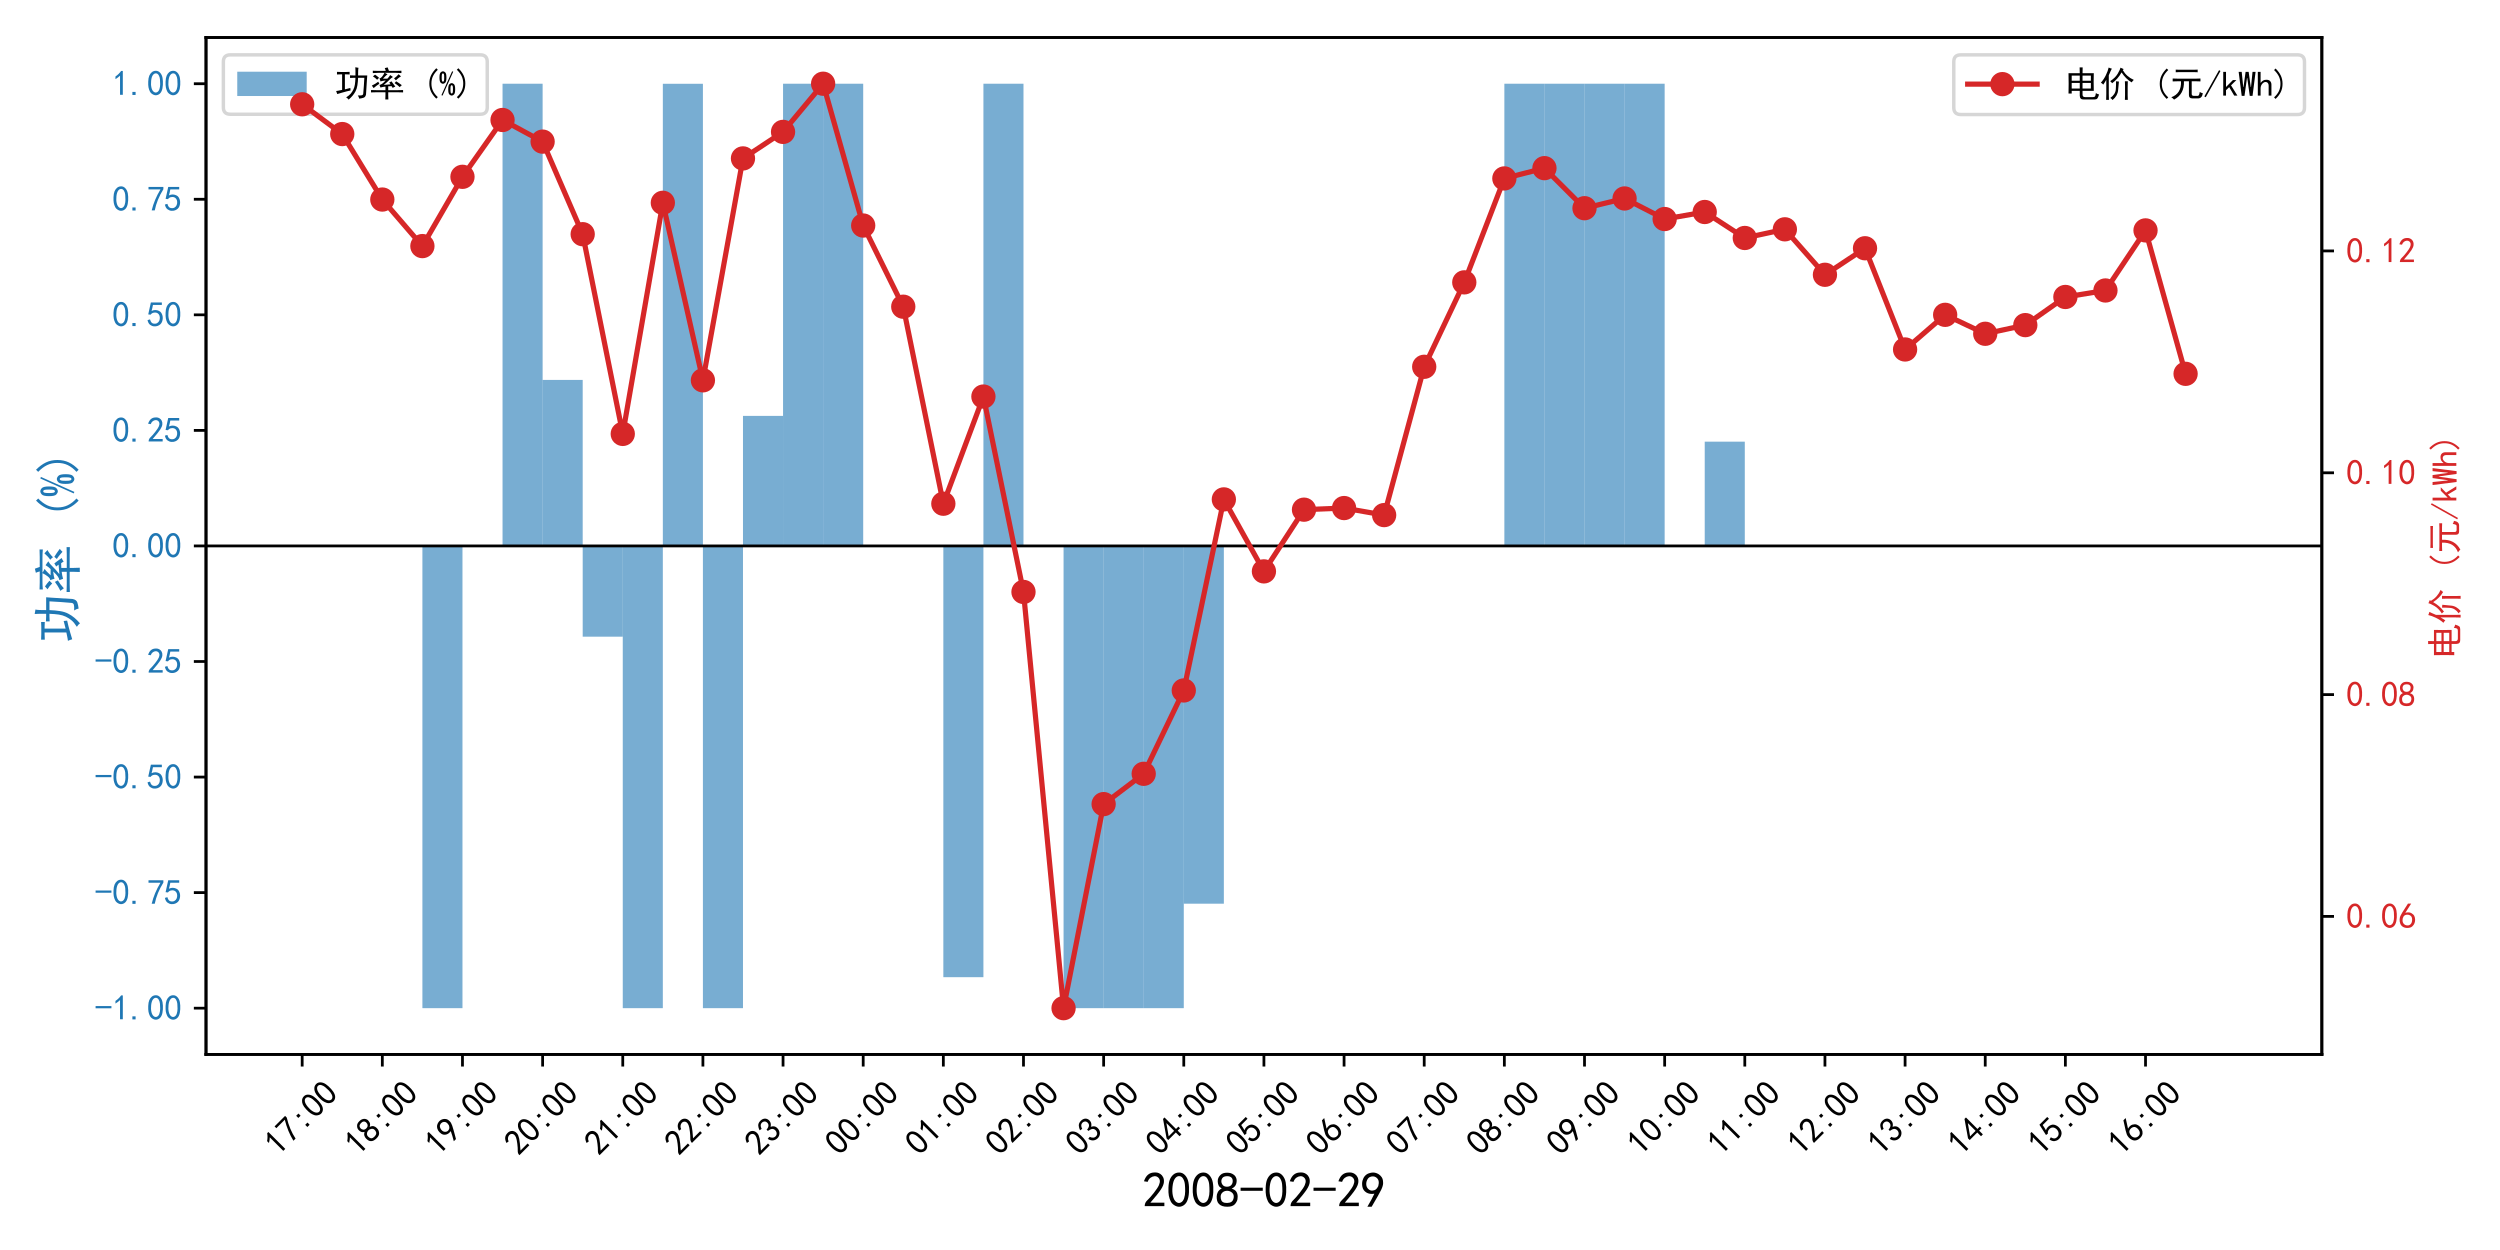 <?xml version="1.0" encoding="utf-8" standalone="no"?>
<!DOCTYPE svg PUBLIC "-//W3C//DTD SVG 1.1//EN"
  "http://www.w3.org/Graphics/SVG/1.1/DTD/svg11.dtd">
<svg xmlns:xlink="http://www.w3.org/1999/xlink" width="720pt" height="360pt" viewBox="0 0 720 360" xmlns="http://www.w3.org/2000/svg" version="1.1">
 <defs>
  <style type="text/css">*{stroke-linejoin: round; stroke-linecap: butt}</style>
 </defs>
 <g id="figure_1">
  <g id="patch_1">
   <path d="M 0 360 
L 720 360 
L 720 0 
L 0 0 
z
" style="fill: #ffffff"/>
  </g>
  <g id="axes_1">
   <g id="patch_2">
    <path d="M 59.33 303.662 
L 668.691 303.662 
L 668.691 10.8 
L 59.33 10.8 
z
" style="fill: #ffffff"/>
   </g>
   <g id="patch_3">
    <path d="M 87.028 157.231 
L 98.569 157.231 
L 98.569 157.231 
L 87.028 157.231 
z
" clip-path="url(#pf0858ef475)" style="fill: #1f77b4; opacity: 0.6"/>
   </g>
   <g id="patch_4">
    <path d="M 98.569 157.231 
L 110.11 157.231 
L 110.11 157.231 
L 98.569 157.231 
z
" clip-path="url(#pf0858ef475)" style="fill: #1f77b4; opacity: 0.6"/>
   </g>
   <g id="patch_5">
    <path d="M 110.11 157.231 
L 121.651 157.231 
L 121.651 157.231 
L 110.11 157.231 
z
" clip-path="url(#pf0858ef475)" style="fill: #1f77b4; opacity: 0.6"/>
   </g>
   <g id="patch_6">
    <path d="M 121.651 157.231 
L 133.192 157.231 
L 133.192 290.35 
L 121.651 290.35 
z
" clip-path="url(#pf0858ef475)" style="fill: #1f77b4; opacity: 0.6"/>
   </g>
   <g id="patch_7">
    <path d="M 133.192 157.231 
L 144.733 157.231 
L 144.733 157.231 
L 133.192 157.231 
z
" clip-path="url(#pf0858ef475)" style="fill: #1f77b4; opacity: 0.6"/>
   </g>
   <g id="patch_8">
    <path d="M 144.733 157.231 
L 156.274 157.231 
L 156.274 24.112 
L 144.733 24.112 
z
" clip-path="url(#pf0858ef475)" style="fill: #1f77b4; opacity: 0.6"/>
   </g>
   <g id="patch_9">
    <path d="M 156.274 157.231 
L 167.815 157.231 
L 167.815 109.415 
L 156.274 109.415 
z
" clip-path="url(#pf0858ef475)" style="fill: #1f77b4; opacity: 0.6"/>
   </g>
   <g id="patch_10">
    <path d="M 167.815 157.231 
L 179.356 157.231 
L 179.356 183.363 
L 167.815 183.363 
z
" clip-path="url(#pf0858ef475)" style="fill: #1f77b4; opacity: 0.6"/>
   </g>
   <g id="patch_11">
    <path d="M 179.356 157.231 
L 190.897 157.231 
L 190.897 290.35 
L 179.356 290.35 
z
" clip-path="url(#pf0858ef475)" style="fill: #1f77b4; opacity: 0.6"/>
   </g>
   <g id="patch_12">
    <path d="M 190.897 157.231 
L 202.438 157.231 
L 202.438 24.128 
L 190.897 24.128 
z
" clip-path="url(#pf0858ef475)" style="fill: #1f77b4; opacity: 0.6"/>
   </g>
   <g id="patch_13">
    <path d="M 202.438 157.231 
L 213.978 157.231 
L 213.978 290.35 
L 202.438 290.35 
z
" clip-path="url(#pf0858ef475)" style="fill: #1f77b4; opacity: 0.6"/>
   </g>
   <g id="patch_14">
    <path d="M 213.978 157.231 
L 225.519 157.231 
L 225.519 119.777 
L 213.978 119.777 
z
" clip-path="url(#pf0858ef475)" style="fill: #1f77b4; opacity: 0.6"/>
   </g>
   <g id="patch_15">
    <path d="M 225.519 157.231 
L 237.06 157.231 
L 237.06 24.112 
L 225.519 24.112 
z
" clip-path="url(#pf0858ef475)" style="fill: #1f77b4; opacity: 0.6"/>
   </g>
   <g id="patch_16">
    <path d="M 237.06 157.231 
L 248.601 157.231 
L 248.601 24.112 
L 237.06 24.112 
z
" clip-path="url(#pf0858ef475)" style="fill: #1f77b4; opacity: 0.6"/>
   </g>
   <g id="patch_17">
    <path d="M 248.601 157.231 
L 260.142 157.231 
L 260.142 157.232 
L 248.601 157.232 
z
" clip-path="url(#pf0858ef475)" style="fill: #1f77b4; opacity: 0.6"/>
   </g>
   <g id="patch_18">
    <path d="M 260.142 157.231 
L 271.683 157.231 
L 271.683 157.232 
L 260.142 157.232 
z
" clip-path="url(#pf0858ef475)" style="fill: #1f77b4; opacity: 0.6"/>
   </g>
   <g id="patch_19">
    <path d="M 271.683 157.231 
L 283.224 157.231 
L 283.224 281.428 
L 271.683 281.428 
z
" clip-path="url(#pf0858ef475)" style="fill: #1f77b4; opacity: 0.6"/>
   </g>
   <g id="patch_20">
    <path d="M 283.224 157.231 
L 294.765 157.231 
L 294.765 24.112 
L 283.224 24.112 
z
" clip-path="url(#pf0858ef475)" style="fill: #1f77b4; opacity: 0.6"/>
   </g>
   <g id="patch_21">
    <path d="M 294.765 157.231 
L 306.306 157.231 
L 306.306 157.232 
L 294.765 157.232 
z
" clip-path="url(#pf0858ef475)" style="fill: #1f77b4; opacity: 0.6"/>
   </g>
   <g id="patch_22">
    <path d="M 306.306 157.231 
L 317.847 157.231 
L 317.847 290.35 
L 306.306 290.35 
z
" clip-path="url(#pf0858ef475)" style="fill: #1f77b4; opacity: 0.6"/>
   </g>
   <g id="patch_23">
    <path d="M 317.847 157.231 
L 329.388 157.231 
L 329.388 290.35 
L 317.847 290.35 
z
" clip-path="url(#pf0858ef475)" style="fill: #1f77b4; opacity: 0.6"/>
   </g>
   <g id="patch_24">
    <path d="M 329.388 157.231 
L 340.929 157.231 
L 340.929 290.35 
L 329.388 290.35 
z
" clip-path="url(#pf0858ef475)" style="fill: #1f77b4; opacity: 0.6"/>
   </g>
   <g id="patch_25">
    <path d="M 340.929 157.231 
L 352.47 157.231 
L 352.47 260.265 
L 340.929 260.265 
z
" clip-path="url(#pf0858ef475)" style="fill: #1f77b4; opacity: 0.6"/>
   </g>
   <g id="patch_26">
    <path d="M 352.47 157.231 
L 364.011 157.231 
L 364.011 157.231 
L 352.47 157.231 
z
" clip-path="url(#pf0858ef475)" style="fill: #1f77b4; opacity: 0.6"/>
   </g>
   <g id="patch_27">
    <path d="M 364.011 157.231 
L 375.552 157.231 
L 375.552 157.231 
L 364.011 157.231 
z
" clip-path="url(#pf0858ef475)" style="fill: #1f77b4; opacity: 0.6"/>
   </g>
   <g id="patch_28">
    <path d="M 375.552 157.231 
L 387.092 157.231 
L 387.092 157.231 
L 375.552 157.231 
z
" clip-path="url(#pf0858ef475)" style="fill: #1f77b4; opacity: 0.6"/>
   </g>
   <g id="patch_29">
    <path d="M 387.092 157.231 
L 398.633 157.231 
L 398.633 157.231 
L 387.092 157.231 
z
" clip-path="url(#pf0858ef475)" style="fill: #1f77b4; opacity: 0.6"/>
   </g>
   <g id="patch_30">
    <path d="M 398.633 157.231 
L 410.174 157.231 
L 410.174 157.231 
L 398.633 157.231 
z
" clip-path="url(#pf0858ef475)" style="fill: #1f77b4; opacity: 0.6"/>
   </g>
   <g id="patch_31">
    <path d="M 410.174 157.231 
L 421.715 157.231 
L 421.715 157.231 
L 410.174 157.231 
z
" clip-path="url(#pf0858ef475)" style="fill: #1f77b4; opacity: 0.6"/>
   </g>
   <g id="patch_32">
    <path d="M 421.715 157.231 
L 433.256 157.231 
L 433.256 157.231 
L 421.715 157.231 
z
" clip-path="url(#pf0858ef475)" style="fill: #1f77b4; opacity: 0.6"/>
   </g>
   <g id="patch_33">
    <path d="M 433.256 157.231 
L 444.797 157.231 
L 444.797 24.112 
L 433.256 24.112 
z
" clip-path="url(#pf0858ef475)" style="fill: #1f77b4; opacity: 0.6"/>
   </g>
   <g id="patch_34">
    <path d="M 444.797 157.231 
L 456.338 157.231 
L 456.338 24.112 
L 444.797 24.112 
z
" clip-path="url(#pf0858ef475)" style="fill: #1f77b4; opacity: 0.6"/>
   </g>
   <g id="patch_35">
    <path d="M 456.338 157.231 
L 467.879 157.231 
L 467.879 24.112 
L 456.338 24.112 
z
" clip-path="url(#pf0858ef475)" style="fill: #1f77b4; opacity: 0.6"/>
   </g>
   <g id="patch_36">
    <path d="M 467.879 157.231 
L 479.42 157.231 
L 479.42 24.112 
L 467.879 24.112 
z
" clip-path="url(#pf0858ef475)" style="fill: #1f77b4; opacity: 0.6"/>
   </g>
   <g id="patch_37">
    <path d="M 479.42 157.231 
L 490.961 157.231 
L 490.961 157.231 
L 479.42 157.231 
z
" clip-path="url(#pf0858ef475)" style="fill: #1f77b4; opacity: 0.6"/>
   </g>
   <g id="patch_38">
    <path d="M 490.961 157.231 
L 502.502 157.231 
L 502.502 127.199 
L 490.961 127.199 
z
" clip-path="url(#pf0858ef475)" style="fill: #1f77b4; opacity: 0.6"/>
   </g>
   <g id="patch_39">
    <path d="M 502.502 157.231 
L 514.043 157.231 
L 514.043 157.231 
L 502.502 157.231 
z
" clip-path="url(#pf0858ef475)" style="fill: #1f77b4; opacity: 0.6"/>
   </g>
   <g id="patch_40">
    <path d="M 514.043 157.231 
L 525.584 157.231 
L 525.584 157.231 
L 514.043 157.231 
z
" clip-path="url(#pf0858ef475)" style="fill: #1f77b4; opacity: 0.6"/>
   </g>
   <g id="patch_41">
    <path d="M 525.584 157.231 
L 537.125 157.231 
L 537.125 157.231 
L 525.584 157.231 
z
" clip-path="url(#pf0858ef475)" style="fill: #1f77b4; opacity: 0.6"/>
   </g>
   <g id="patch_42">
    <path d="M 537.125 157.231 
L 548.666 157.231 
L 548.666 157.231 
L 537.125 157.231 
z
" clip-path="url(#pf0858ef475)" style="fill: #1f77b4; opacity: 0.6"/>
   </g>
   <g id="patch_43">
    <path d="M 548.666 157.231 
L 560.206 157.231 
L 560.206 157.231 
L 548.666 157.231 
z
" clip-path="url(#pf0858ef475)" style="fill: #1f77b4; opacity: 0.6"/>
   </g>
   <g id="patch_44">
    <path d="M 560.206 157.231 
L 571.747 157.231 
L 571.747 157.231 
L 560.206 157.231 
z
" clip-path="url(#pf0858ef475)" style="fill: #1f77b4; opacity: 0.6"/>
   </g>
   <g id="patch_45">
    <path d="M 571.747 157.231 
L 583.288 157.231 
L 583.288 157.231 
L 571.747 157.231 
z
" clip-path="url(#pf0858ef475)" style="fill: #1f77b4; opacity: 0.6"/>
   </g>
   <g id="patch_46">
    <path d="M 583.288 157.231 
L 594.829 157.231 
L 594.829 157.231 
L 583.288 157.231 
z
" clip-path="url(#pf0858ef475)" style="fill: #1f77b4; opacity: 0.6"/>
   </g>
   <g id="patch_47">
    <path d="M 594.829 157.231 
L 606.37 157.231 
L 606.37 157.231 
L 594.829 157.231 
z
" clip-path="url(#pf0858ef475)" style="fill: #1f77b4; opacity: 0.6"/>
   </g>
   <g id="patch_48">
    <path d="M 606.37 157.231 
L 617.911 157.231 
L 617.911 157.231 
L 606.37 157.231 
z
" clip-path="url(#pf0858ef475)" style="fill: #1f77b4; opacity: 0.6"/>
   </g>
   <g id="patch_49">
    <path d="M 617.911 157.231 
L 629.452 157.231 
L 629.452 157.231 
L 617.911 157.231 
z
" clip-path="url(#pf0858ef475)" style="fill: #1f77b4; opacity: 0.6"/>
   </g>
   <g id="patch_50">
    <path d="M 629.452 157.231 
L 640.993 157.231 
L 640.993 157.231 
L 629.452 157.231 
z
" clip-path="url(#pf0858ef475)" style="fill: #1f77b4; opacity: 0.6"/>
   </g>
   <g id="matplotlib.axis_1">
    <g id="xtick_1">
     <g id="line2d_1">
      <defs>
       <path id="ma9646e31b0" d="M 0 0 
L 0 3.5 
" style="stroke: #000000; stroke-width: 0.8"/>
      </defs>
      <g>
       <use xlink:href="#ma9646e31b0" x="87.028" y="303.662" style="stroke: #000000; stroke-width: 0.8"/>
      </g>
     </g>
     <g id="text_1">
      <!-- 17:00 -->
      <g transform="translate(80.178 333.201) rotate(-45) scale(0.1 -0.1)">
       <defs>
        <path id="SimHei-31" d="M 1400 3600 
Q 1075 3275 575 2975 
L 575 3450 
Q 1200 3875 1600 4450 
L 1900 4450 
L 1900 150 
L 1400 150 
L 1400 3600 
z
" transform="scale(0.016)"/>
        <path id="SimHei-37" d="M 850 150 
Q 1300 2050 2425 3925 
L 275 3925 
L 275 4375 
L 2950 4375 
L 2950 3950 
Q 1775 2050 1400 150 
L 850 150 
z
" transform="scale(0.016)"/>
        <path id="SimHei-3a" d="M 1825 2425 
L 1250 2425 
L 1250 2975 
L 1825 2975 
L 1825 2425 
z
M 1825 125 
L 1250 125 
L 1250 675 
L 1825 675 
L 1825 125 
z
" transform="scale(0.016)"/>
        <path id="SimHei-30" d="M 225 2537 
Q 250 3200 412 3587 
Q 575 3975 875 4225 
Q 1175 4475 1612 4475 
Q 2050 4475 2375 4112 
Q 2700 3750 2800 3200 
Q 2900 2650 2862 1937 
Q 2825 1225 2612 775 
Q 2400 325 1975 150 
Q 1550 -25 1125 187 
Q 700 400 525 750 
Q 350 1100 275 1487 
Q 200 1875 225 2537 
z
M 750 2687 
Q 675 2000 800 1462 
Q 925 925 1212 700 
Q 1500 475 1800 612 
Q 2100 750 2237 1162 
Q 2375 1575 2375 2062 
Q 2375 2550 2337 2950 
Q 2300 3350 2112 3675 
Q 1925 4000 1612 4012 
Q 1300 4025 1062 3700 
Q 825 3375 750 2687 
z
" transform="scale(0.016)"/>
       </defs>
       <use xlink:href="#SimHei-31"/>
       <use xlink:href="#SimHei-37" transform="translate(50 0)"/>
       <use xlink:href="#SimHei-3a" transform="translate(100 0)"/>
       <use xlink:href="#SimHei-30" transform="translate(150 0)"/>
       <use xlink:href="#SimHei-30" transform="translate(200 0)"/>
      </g>
     </g>
    </g>
    <g id="xtick_2">
     <g id="line2d_2">
      <g>
       <use xlink:href="#ma9646e31b0" x="110.11" y="303.662" style="stroke: #000000; stroke-width: 0.8"/>
      </g>
     </g>
     <g id="text_2">
      <!-- 18:00 -->
      <g transform="translate(103.26 333.201) rotate(-45) scale(0.1 -0.1)">
       <defs>
        <path id="SimHei-38" d="M 175 1375 
Q 175 1675 325 1962 
Q 475 2250 825 2425 
Q 525 2600 425 2812 
Q 325 3025 312 3300 
Q 300 3575 387 3775 
Q 475 3975 650 4150 
Q 825 4325 1037 4387 
Q 1250 4450 1500 4450 
Q 1750 4450 1950 4400 
Q 2150 4350 2375 4187 
Q 2600 4025 2700 3725 
Q 2800 3425 2687 3025 
Q 2575 2625 2100 2400 
Q 2525 2275 2700 2012 
Q 2875 1750 2875 1375 
Q 2875 1000 2762 775 
Q 2650 550 2512 400 
Q 2375 250 2137 162 
Q 1900 75 1537 75 
Q 1175 75 912 162 
Q 650 250 475 425 
Q 300 600 237 837 
Q 175 1075 175 1375 
z
M 687 1400 
Q 675 1100 787 875 
Q 900 650 1200 587 
Q 1500 525 1825 600 
Q 2150 675 2275 950 
Q 2400 1225 2362 1500 
Q 2325 1775 2050 1962 
Q 1775 2150 1450 2125 
Q 1125 2100 912 1900 
Q 700 1700 687 1400 
z
M 775 3350 
Q 775 3100 950 2875 
Q 1125 2650 1500 2650 
Q 1875 2650 2062 2875 
Q 2250 3100 2237 3412 
Q 2225 3725 2012 3875 
Q 1800 4025 1437 4000 
Q 1075 3975 925 3787 
Q 775 3600 775 3350 
z
" transform="scale(0.016)"/>
       </defs>
       <use xlink:href="#SimHei-31"/>
       <use xlink:href="#SimHei-38" transform="translate(50 0)"/>
       <use xlink:href="#SimHei-3a" transform="translate(100 0)"/>
       <use xlink:href="#SimHei-30" transform="translate(150 0)"/>
       <use xlink:href="#SimHei-30" transform="translate(200 0)"/>
      </g>
     </g>
    </g>
    <g id="xtick_3">
     <g id="line2d_3">
      <g>
       <use xlink:href="#ma9646e31b0" x="133.192" y="303.662" style="stroke: #000000; stroke-width: 0.8"/>
      </g>
     </g>
     <g id="text_3">
      <!-- 19:00 -->
      <g transform="translate(126.342 333.201) rotate(-45) scale(0.1 -0.1)">
       <defs>
        <path id="SimHei-39" d="M 800 75 
Q 1350 1000 1700 1750 
Q 1075 1650 662 1912 
Q 250 2175 162 2625 
Q 75 3075 175 3437 
Q 275 3800 487 4037 
Q 700 4275 1000 4375 
Q 1300 4475 1537 4475 
Q 1775 4475 2025 4375 
Q 2275 4275 2475 4075 
Q 2675 3875 2750 3662 
Q 2825 3450 2825 3112 
Q 2825 2775 2575 2250 
Q 2325 1725 1350 75 
L 800 75 
z
M 662 2875 
Q 700 2550 937 2337 
Q 1175 2125 1450 2150 
Q 1725 2175 1887 2300 
Q 2050 2425 2200 2725 
Q 2300 3100 2250 3362 
Q 2200 3625 1987 3800 
Q 1775 3975 1525 3975 
Q 1375 4000 1137 3900 
Q 900 3800 762 3500 
Q 625 3200 662 2875 
z
" transform="scale(0.016)"/>
       </defs>
       <use xlink:href="#SimHei-31"/>
       <use xlink:href="#SimHei-39" transform="translate(50 0)"/>
       <use xlink:href="#SimHei-3a" transform="translate(100 0)"/>
       <use xlink:href="#SimHei-30" transform="translate(150 0)"/>
       <use xlink:href="#SimHei-30" transform="translate(200 0)"/>
      </g>
     </g>
    </g>
    <g id="xtick_4">
     <g id="line2d_4">
      <g>
       <use xlink:href="#ma9646e31b0" x="156.274" y="303.662" style="stroke: #000000; stroke-width: 0.8"/>
      </g>
     </g>
     <g id="text_4">
      <!-- 20:00 -->
      <g transform="translate(149.424 333.201) rotate(-45) scale(0.1 -0.1)">
       <defs>
        <path id="SimHei-32" d="M 300 250 
Q 325 625 650 925 
Q 975 1225 1475 1862 
Q 1975 2500 2125 2850 
Q 2275 3200 2237 3450 
Q 2200 3700 2000 3862 
Q 1800 4025 1537 4000 
Q 1275 3975 1037 3800 
Q 800 3625 675 3275 
L 200 3350 
Q 400 3925 712 4187 
Q 1025 4450 1450 4475 
Q 1700 4500 1900 4462 
Q 2100 4425 2312 4287 
Q 2525 4150 2662 3875 
Q 2800 3600 2762 3212 
Q 2725 2825 2375 2287 
Q 2025 1750 1025 600 
L 2825 600 
L 2825 150 
L 300 150 
L 300 250 
z
" transform="scale(0.016)"/>
       </defs>
       <use xlink:href="#SimHei-32"/>
       <use xlink:href="#SimHei-30" transform="translate(50 0)"/>
       <use xlink:href="#SimHei-3a" transform="translate(100 0)"/>
       <use xlink:href="#SimHei-30" transform="translate(150 0)"/>
       <use xlink:href="#SimHei-30" transform="translate(200 0)"/>
      </g>
     </g>
    </g>
    <g id="xtick_5">
     <g id="line2d_5">
      <g>
       <use xlink:href="#ma9646e31b0" x="179.356" y="303.662" style="stroke: #000000; stroke-width: 0.8"/>
      </g>
     </g>
     <g id="text_5">
      <!-- 21:00 -->
      <g transform="translate(172.506 333.201) rotate(-45) scale(0.1 -0.1)">
       <use xlink:href="#SimHei-32"/>
       <use xlink:href="#SimHei-31" transform="translate(50 0)"/>
       <use xlink:href="#SimHei-3a" transform="translate(100 0)"/>
       <use xlink:href="#SimHei-30" transform="translate(150 0)"/>
       <use xlink:href="#SimHei-30" transform="translate(200 0)"/>
      </g>
     </g>
    </g>
    <g id="xtick_6">
     <g id="line2d_6">
      <g>
       <use xlink:href="#ma9646e31b0" x="202.438" y="303.662" style="stroke: #000000; stroke-width: 0.8"/>
      </g>
     </g>
     <g id="text_6">
      <!-- 22:00 -->
      <g transform="translate(195.587 333.201) rotate(-45) scale(0.1 -0.1)">
       <use xlink:href="#SimHei-32"/>
       <use xlink:href="#SimHei-32" transform="translate(50 0)"/>
       <use xlink:href="#SimHei-3a" transform="translate(100 0)"/>
       <use xlink:href="#SimHei-30" transform="translate(150 0)"/>
       <use xlink:href="#SimHei-30" transform="translate(200 0)"/>
      </g>
     </g>
    </g>
    <g id="xtick_7">
     <g id="line2d_7">
      <g>
       <use xlink:href="#ma9646e31b0" x="225.519" y="303.662" style="stroke: #000000; stroke-width: 0.8"/>
      </g>
     </g>
     <g id="text_7">
      <!-- 23:00 -->
      <g transform="translate(218.669 333.201) rotate(-45) scale(0.1 -0.1)">
       <defs>
        <path id="SimHei-33" d="M 250 1225 
L 700 1300 
Q 800 975 1025 762 
Q 1250 550 1587 562 
Q 1925 575 2125 837 
Q 2325 1100 2300 1437 
Q 2275 1775 2037 1962 
Q 1800 2150 1275 2225 
L 1275 2550 
Q 1800 2600 2037 2825 
Q 2275 3050 2250 3412 
Q 2225 3775 1925 3937 
Q 1625 4100 1287 3975 
Q 950 3850 750 3275 
L 300 3350 
Q 450 3800 712 4100 
Q 975 4400 1425 4450 
Q 1875 4500 2212 4337 
Q 2550 4175 2687 3837 
Q 2825 3500 2725 3100 
Q 2625 2700 2150 2400 
Q 2500 2250 2687 1950 
Q 2875 1650 2812 1162 
Q 2750 675 2375 375 
Q 2000 75 1525 87 
Q 1050 100 700 387 
Q 350 675 250 1225 
z
" transform="scale(0.016)"/>
       </defs>
       <use xlink:href="#SimHei-32"/>
       <use xlink:href="#SimHei-33" transform="translate(50 0)"/>
       <use xlink:href="#SimHei-3a" transform="translate(100 0)"/>
       <use xlink:href="#SimHei-30" transform="translate(150 0)"/>
       <use xlink:href="#SimHei-30" transform="translate(200 0)"/>
      </g>
     </g>
    </g>
    <g id="xtick_8">
     <g id="line2d_8">
      <g>
       <use xlink:href="#ma9646e31b0" x="248.601" y="303.662" style="stroke: #000000; stroke-width: 0.8"/>
      </g>
     </g>
     <g id="text_8">
      <!-- 00:00 -->
      <g transform="translate(241.751 333.201) rotate(-45) scale(0.1 -0.1)">
       <use xlink:href="#SimHei-30"/>
       <use xlink:href="#SimHei-30" transform="translate(50 0)"/>
       <use xlink:href="#SimHei-3a" transform="translate(100 0)"/>
       <use xlink:href="#SimHei-30" transform="translate(150 0)"/>
       <use xlink:href="#SimHei-30" transform="translate(200 0)"/>
      </g>
     </g>
    </g>
    <g id="xtick_9">
     <g id="line2d_9">
      <g>
       <use xlink:href="#ma9646e31b0" x="271.683" y="303.662" style="stroke: #000000; stroke-width: 0.8"/>
      </g>
     </g>
     <g id="text_9">
      <!-- 01:00 -->
      <g transform="translate(264.833 333.201) rotate(-45) scale(0.1 -0.1)">
       <use xlink:href="#SimHei-30"/>
       <use xlink:href="#SimHei-31" transform="translate(50 0)"/>
       <use xlink:href="#SimHei-3a" transform="translate(100 0)"/>
       <use xlink:href="#SimHei-30" transform="translate(150 0)"/>
       <use xlink:href="#SimHei-30" transform="translate(200 0)"/>
      </g>
     </g>
    </g>
    <g id="xtick_10">
     <g id="line2d_10">
      <g>
       <use xlink:href="#ma9646e31b0" x="294.765" y="303.662" style="stroke: #000000; stroke-width: 0.8"/>
      </g>
     </g>
     <g id="text_10">
      <!-- 02:00 -->
      <g transform="translate(287.915 333.201) rotate(-45) scale(0.1 -0.1)">
       <use xlink:href="#SimHei-30"/>
       <use xlink:href="#SimHei-32" transform="translate(50 0)"/>
       <use xlink:href="#SimHei-3a" transform="translate(100 0)"/>
       <use xlink:href="#SimHei-30" transform="translate(150 0)"/>
       <use xlink:href="#SimHei-30" transform="translate(200 0)"/>
      </g>
     </g>
    </g>
    <g id="xtick_11">
     <g id="line2d_11">
      <g>
       <use xlink:href="#ma9646e31b0" x="317.847" y="303.662" style="stroke: #000000; stroke-width: 0.8"/>
      </g>
     </g>
     <g id="text_11">
      <!-- 03:00 -->
      <g transform="translate(310.997 333.201) rotate(-45) scale(0.1 -0.1)">
       <use xlink:href="#SimHei-30"/>
       <use xlink:href="#SimHei-33" transform="translate(50 0)"/>
       <use xlink:href="#SimHei-3a" transform="translate(100 0)"/>
       <use xlink:href="#SimHei-30" transform="translate(150 0)"/>
       <use xlink:href="#SimHei-30" transform="translate(200 0)"/>
      </g>
     </g>
    </g>
    <g id="xtick_12">
     <g id="line2d_12">
      <g>
       <use xlink:href="#ma9646e31b0" x="340.929" y="303.662" style="stroke: #000000; stroke-width: 0.8"/>
      </g>
     </g>
     <g id="text_12">
      <!-- 04:00 -->
      <g transform="translate(334.079 333.201) rotate(-45) scale(0.1 -0.1)">
       <defs>
        <path id="SimHei-34" d="M 2000 1100 
L 75 1100 
L 75 1525 
L 2100 4450 
L 2475 4450 
L 2475 1525 
L 3075 1525 
L 3075 1100 
L 2475 1100 
L 2475 150 
L 2000 150 
L 2000 1100 
z
M 2000 1525 
L 2000 3500 
L 600 1525 
L 2000 1525 
z
" transform="scale(0.016)"/>
       </defs>
       <use xlink:href="#SimHei-30"/>
       <use xlink:href="#SimHei-34" transform="translate(50 0)"/>
       <use xlink:href="#SimHei-3a" transform="translate(100 0)"/>
       <use xlink:href="#SimHei-30" transform="translate(150 0)"/>
       <use xlink:href="#SimHei-30" transform="translate(200 0)"/>
      </g>
     </g>
    </g>
    <g id="xtick_13">
     <g id="line2d_13">
      <g>
       <use xlink:href="#ma9646e31b0" x="364.011" y="303.662" style="stroke: #000000; stroke-width: 0.8"/>
      </g>
     </g>
     <g id="text_13">
      <!-- 05:00 -->
      <g transform="translate(357.161 333.201) rotate(-45) scale(0.1 -0.1)">
       <defs>
        <path id="SimHei-35" d="M 550 1325 
Q 725 650 1150 575 
Q 1575 500 1837 662 
Q 2100 825 2212 1087 
Q 2325 1350 2312 1675 
Q 2300 2000 2137 2225 
Q 1975 2450 1725 2525 
Q 1475 2600 1162 2525 
Q 850 2450 650 2175 
L 225 2225 
Q 275 2375 700 4375 
L 2675 4375 
L 2675 3925 
L 1075 3925 
Q 950 3250 825 2850 
Q 1200 3025 1525 3012 
Q 1850 3000 2150 2862 
Q 2450 2725 2587 2487 
Q 2725 2250 2787 2012 
Q 2850 1775 2837 1500 
Q 2825 1225 2725 937 
Q 2625 650 2425 462 
Q 2225 275 1937 162 
Q 1650 50 1275 75 
Q 900 100 562 350 
Q 225 600 100 1200 
L 550 1325 
z
" transform="scale(0.016)"/>
       </defs>
       <use xlink:href="#SimHei-30"/>
       <use xlink:href="#SimHei-35" transform="translate(50 0)"/>
       <use xlink:href="#SimHei-3a" transform="translate(100 0)"/>
       <use xlink:href="#SimHei-30" transform="translate(150 0)"/>
       <use xlink:href="#SimHei-30" transform="translate(200 0)"/>
      </g>
     </g>
    </g>
    <g id="xtick_14">
     <g id="line2d_14">
      <g>
       <use xlink:href="#ma9646e31b0" x="387.092" y="303.662" style="stroke: #000000; stroke-width: 0.8"/>
      </g>
     </g>
     <g id="text_14">
      <!-- 06:00 -->
      <g transform="translate(380.242 333.201) rotate(-45) scale(0.1 -0.1)">
       <defs>
        <path id="SimHei-36" d="M 250 1612 
Q 275 1975 387 2225 
Q 500 2475 725 2850 
L 1750 4450 
L 2325 4450 
L 1275 2800 
Q 1950 2975 2350 2750 
Q 2750 2525 2887 2237 
Q 3025 1950 3037 1612 
Q 3050 1275 2937 950 
Q 2825 625 2537 362 
Q 2250 100 1737 75 
Q 1225 50 862 262 
Q 500 475 362 862 
Q 225 1250 250 1612 
z
M 1025 787 
Q 1250 550 1625 525 
Q 2000 500 2250 775 
Q 2500 1050 2500 1575 
Q 2500 2100 2187 2300 
Q 1875 2500 1487 2450 
Q 1100 2400 925 2075 
Q 750 1750 775 1387 
Q 800 1025 1025 787 
z
" transform="scale(0.016)"/>
       </defs>
       <use xlink:href="#SimHei-30"/>
       <use xlink:href="#SimHei-36" transform="translate(50 0)"/>
       <use xlink:href="#SimHei-3a" transform="translate(100 0)"/>
       <use xlink:href="#SimHei-30" transform="translate(150 0)"/>
       <use xlink:href="#SimHei-30" transform="translate(200 0)"/>
      </g>
     </g>
    </g>
    <g id="xtick_15">
     <g id="line2d_15">
      <g>
       <use xlink:href="#ma9646e31b0" x="410.174" y="303.662" style="stroke: #000000; stroke-width: 0.8"/>
      </g>
     </g>
     <g id="text_15">
      <!-- 07:00 -->
      <g transform="translate(403.324 333.201) rotate(-45) scale(0.1 -0.1)">
       <use xlink:href="#SimHei-30"/>
       <use xlink:href="#SimHei-37" transform="translate(50 0)"/>
       <use xlink:href="#SimHei-3a" transform="translate(100 0)"/>
       <use xlink:href="#SimHei-30" transform="translate(150 0)"/>
       <use xlink:href="#SimHei-30" transform="translate(200 0)"/>
      </g>
     </g>
    </g>
    <g id="xtick_16">
     <g id="line2d_16">
      <g>
       <use xlink:href="#ma9646e31b0" x="433.256" y="303.662" style="stroke: #000000; stroke-width: 0.8"/>
      </g>
     </g>
     <g id="text_16">
      <!-- 08:00 -->
      <g transform="translate(426.406 333.201) rotate(-45) scale(0.1 -0.1)">
       <use xlink:href="#SimHei-30"/>
       <use xlink:href="#SimHei-38" transform="translate(50 0)"/>
       <use xlink:href="#SimHei-3a" transform="translate(100 0)"/>
       <use xlink:href="#SimHei-30" transform="translate(150 0)"/>
       <use xlink:href="#SimHei-30" transform="translate(200 0)"/>
      </g>
     </g>
    </g>
    <g id="xtick_17">
     <g id="line2d_17">
      <g>
       <use xlink:href="#ma9646e31b0" x="456.338" y="303.662" style="stroke: #000000; stroke-width: 0.8"/>
      </g>
     </g>
     <g id="text_17">
      <!-- 09:00 -->
      <g transform="translate(449.488 333.201) rotate(-45) scale(0.1 -0.1)">
       <use xlink:href="#SimHei-30"/>
       <use xlink:href="#SimHei-39" transform="translate(50 0)"/>
       <use xlink:href="#SimHei-3a" transform="translate(100 0)"/>
       <use xlink:href="#SimHei-30" transform="translate(150 0)"/>
       <use xlink:href="#SimHei-30" transform="translate(200 0)"/>
      </g>
     </g>
    </g>
    <g id="xtick_18">
     <g id="line2d_18">
      <g>
       <use xlink:href="#ma9646e31b0" x="479.42" y="303.662" style="stroke: #000000; stroke-width: 0.8"/>
      </g>
     </g>
     <g id="text_18">
      <!-- 10:00 -->
      <g transform="translate(472.57 333.201) rotate(-45) scale(0.1 -0.1)">
       <use xlink:href="#SimHei-31"/>
       <use xlink:href="#SimHei-30" transform="translate(50 0)"/>
       <use xlink:href="#SimHei-3a" transform="translate(100 0)"/>
       <use xlink:href="#SimHei-30" transform="translate(150 0)"/>
       <use xlink:href="#SimHei-30" transform="translate(200 0)"/>
      </g>
     </g>
    </g>
    <g id="xtick_19">
     <g id="line2d_19">
      <g>
       <use xlink:href="#ma9646e31b0" x="502.502" y="303.662" style="stroke: #000000; stroke-width: 0.8"/>
      </g>
     </g>
     <g id="text_19">
      <!-- 11:00 -->
      <g transform="translate(495.652 333.201) rotate(-45) scale(0.1 -0.1)">
       <use xlink:href="#SimHei-31"/>
       <use xlink:href="#SimHei-31" transform="translate(50 0)"/>
       <use xlink:href="#SimHei-3a" transform="translate(100 0)"/>
       <use xlink:href="#SimHei-30" transform="translate(150 0)"/>
       <use xlink:href="#SimHei-30" transform="translate(200 0)"/>
      </g>
     </g>
    </g>
    <g id="xtick_20">
     <g id="line2d_20">
      <g>
       <use xlink:href="#ma9646e31b0" x="525.584" y="303.662" style="stroke: #000000; stroke-width: 0.8"/>
      </g>
     </g>
     <g id="text_20">
      <!-- 12:00 -->
      <g transform="translate(518.734 333.201) rotate(-45) scale(0.1 -0.1)">
       <use xlink:href="#SimHei-31"/>
       <use xlink:href="#SimHei-32" transform="translate(50 0)"/>
       <use xlink:href="#SimHei-3a" transform="translate(100 0)"/>
       <use xlink:href="#SimHei-30" transform="translate(150 0)"/>
       <use xlink:href="#SimHei-30" transform="translate(200 0)"/>
      </g>
     </g>
    </g>
    <g id="xtick_21">
     <g id="line2d_21">
      <g>
       <use xlink:href="#ma9646e31b0" x="548.666" y="303.662" style="stroke: #000000; stroke-width: 0.8"/>
      </g>
     </g>
     <g id="text_21">
      <!-- 13:00 -->
      <g transform="translate(541.815 333.201) rotate(-45) scale(0.1 -0.1)">
       <use xlink:href="#SimHei-31"/>
       <use xlink:href="#SimHei-33" transform="translate(50 0)"/>
       <use xlink:href="#SimHei-3a" transform="translate(100 0)"/>
       <use xlink:href="#SimHei-30" transform="translate(150 0)"/>
       <use xlink:href="#SimHei-30" transform="translate(200 0)"/>
      </g>
     </g>
    </g>
    <g id="xtick_22">
     <g id="line2d_22">
      <g>
       <use xlink:href="#ma9646e31b0" x="571.747" y="303.662" style="stroke: #000000; stroke-width: 0.8"/>
      </g>
     </g>
     <g id="text_22">
      <!-- 14:00 -->
      <g transform="translate(564.897 333.201) rotate(-45) scale(0.1 -0.1)">
       <use xlink:href="#SimHei-31"/>
       <use xlink:href="#SimHei-34" transform="translate(50 0)"/>
       <use xlink:href="#SimHei-3a" transform="translate(100 0)"/>
       <use xlink:href="#SimHei-30" transform="translate(150 0)"/>
       <use xlink:href="#SimHei-30" transform="translate(200 0)"/>
      </g>
     </g>
    </g>
    <g id="xtick_23">
     <g id="line2d_23">
      <g>
       <use xlink:href="#ma9646e31b0" x="594.829" y="303.662" style="stroke: #000000; stroke-width: 0.8"/>
      </g>
     </g>
     <g id="text_23">
      <!-- 15:00 -->
      <g transform="translate(587.979 333.201) rotate(-45) scale(0.1 -0.1)">
       <use xlink:href="#SimHei-31"/>
       <use xlink:href="#SimHei-35" transform="translate(50 0)"/>
       <use xlink:href="#SimHei-3a" transform="translate(100 0)"/>
       <use xlink:href="#SimHei-30" transform="translate(150 0)"/>
       <use xlink:href="#SimHei-30" transform="translate(200 0)"/>
      </g>
     </g>
    </g>
    <g id="xtick_24">
     <g id="line2d_24">
      <g>
       <use xlink:href="#ma9646e31b0" x="617.911" y="303.662" style="stroke: #000000; stroke-width: 0.8"/>
      </g>
     </g>
     <g id="text_24">
      <!-- 16:00 -->
      <g transform="translate(611.061 333.201) rotate(-45) scale(0.1 -0.1)">
       <use xlink:href="#SimHei-31"/>
       <use xlink:href="#SimHei-36" transform="translate(50 0)"/>
       <use xlink:href="#SimHei-3a" transform="translate(100 0)"/>
       <use xlink:href="#SimHei-30" transform="translate(150 0)"/>
       <use xlink:href="#SimHei-30" transform="translate(200 0)"/>
      </g>
     </g>
    </g>
    <g id="text_25">
     <!-- 2008-02-29 -->
     <g transform="translate(329.011 347.71) scale(0.14 -0.14)">
      <defs>
       <path id="SimHei-2d" d="M 2975 2125 
L 125 2125 
L 125 2525 
L 2975 2525 
L 2975 2125 
z
" transform="scale(0.016)"/>
      </defs>
      <use xlink:href="#SimHei-32"/>
      <use xlink:href="#SimHei-30" transform="translate(50 0)"/>
      <use xlink:href="#SimHei-30" transform="translate(100 0)"/>
      <use xlink:href="#SimHei-38" transform="translate(150 0)"/>
      <use xlink:href="#SimHei-2d" transform="translate(200 0)"/>
      <use xlink:href="#SimHei-30" transform="translate(250 0)"/>
      <use xlink:href="#SimHei-32" transform="translate(300 0)"/>
      <use xlink:href="#SimHei-2d" transform="translate(350 0)"/>
      <use xlink:href="#SimHei-32" transform="translate(400 0)"/>
      <use xlink:href="#SimHei-39" transform="translate(450 0)"/>
     </g>
    </g>
   </g>
   <g id="matplotlib.axis_2">
    <g id="ytick_1">
     <g id="line2d_25">
      <defs>
       <path id="m53683c3817" d="M 0 0 
L -3.5 0 
" style="stroke: #000000; stroke-width: 0.8"/>
      </defs>
      <g>
       <use xlink:href="#m53683c3817" x="59.33" y="290.35" style="stroke: #000000; stroke-width: 0.8"/>
      </g>
     </g>
     <g id="text_26">
      <!-- -1.00 -->
      <g style="fill: #1f77b4" transform="translate(27.33 293.788) scale(0.1 -0.1)">
       <defs>
        <path id="SimHei-2e" d="M 1075 125 
L 500 125 
L 500 675 
L 1075 675 
L 1075 125 
z
" transform="scale(0.016)"/>
       </defs>
       <use xlink:href="#SimHei-2d"/>
       <use xlink:href="#SimHei-31" transform="translate(50 0)"/>
       <use xlink:href="#SimHei-2e" transform="translate(100 0)"/>
       <use xlink:href="#SimHei-30" transform="translate(150 0)"/>
       <use xlink:href="#SimHei-30" transform="translate(200 0)"/>
      </g>
     </g>
    </g>
    <g id="ytick_2">
     <g id="line2d_26">
      <g>
       <use xlink:href="#m53683c3817" x="59.33" y="257.071" style="stroke: #000000; stroke-width: 0.8"/>
      </g>
     </g>
     <g id="text_27">
      <!-- -0.75 -->
      <g style="fill: #1f77b4" transform="translate(27.33 260.508) scale(0.1 -0.1)">
       <use xlink:href="#SimHei-2d"/>
       <use xlink:href="#SimHei-30" transform="translate(50 0)"/>
       <use xlink:href="#SimHei-2e" transform="translate(100 0)"/>
       <use xlink:href="#SimHei-37" transform="translate(150 0)"/>
       <use xlink:href="#SimHei-35" transform="translate(200 0)"/>
      </g>
     </g>
    </g>
    <g id="ytick_3">
     <g id="line2d_27">
      <g>
       <use xlink:href="#m53683c3817" x="59.33" y="223.791" style="stroke: #000000; stroke-width: 0.8"/>
      </g>
     </g>
     <g id="text_28">
      <!-- -0.50 -->
      <g style="fill: #1f77b4" transform="translate(27.33 227.228) scale(0.1 -0.1)">
       <use xlink:href="#SimHei-2d"/>
       <use xlink:href="#SimHei-30" transform="translate(50 0)"/>
       <use xlink:href="#SimHei-2e" transform="translate(100 0)"/>
       <use xlink:href="#SimHei-35" transform="translate(150 0)"/>
       <use xlink:href="#SimHei-30" transform="translate(200 0)"/>
      </g>
     </g>
    </g>
    <g id="ytick_4">
     <g id="line2d_28">
      <g>
       <use xlink:href="#m53683c3817" x="59.33" y="190.511" style="stroke: #000000; stroke-width: 0.8"/>
      </g>
     </g>
     <g id="text_29">
      <!-- -0.25 -->
      <g style="fill: #1f77b4" transform="translate(27.33 193.949) scale(0.1 -0.1)">
       <use xlink:href="#SimHei-2d"/>
       <use xlink:href="#SimHei-30" transform="translate(50 0)"/>
       <use xlink:href="#SimHei-2e" transform="translate(100 0)"/>
       <use xlink:href="#SimHei-32" transform="translate(150 0)"/>
       <use xlink:href="#SimHei-35" transform="translate(200 0)"/>
      </g>
     </g>
    </g>
    <g id="ytick_5">
     <g id="line2d_29">
      <g>
       <use xlink:href="#m53683c3817" x="59.33" y="157.231" style="stroke: #000000; stroke-width: 0.8"/>
      </g>
     </g>
     <g id="text_30">
      <!-- 0.00 -->
      <g style="fill: #1f77b4" transform="translate(32.33 160.669) scale(0.1 -0.1)">
       <use xlink:href="#SimHei-30"/>
       <use xlink:href="#SimHei-2e" transform="translate(50 0)"/>
       <use xlink:href="#SimHei-30" transform="translate(100 0)"/>
       <use xlink:href="#SimHei-30" transform="translate(150 0)"/>
      </g>
     </g>
    </g>
    <g id="ytick_6">
     <g id="line2d_30">
      <g>
       <use xlink:href="#m53683c3817" x="59.33" y="123.951" style="stroke: #000000; stroke-width: 0.8"/>
      </g>
     </g>
     <g id="text_31">
      <!-- 0.25 -->
      <g style="fill: #1f77b4" transform="translate(32.33 127.389) scale(0.1 -0.1)">
       <use xlink:href="#SimHei-30"/>
       <use xlink:href="#SimHei-2e" transform="translate(50 0)"/>
       <use xlink:href="#SimHei-32" transform="translate(100 0)"/>
       <use xlink:href="#SimHei-35" transform="translate(150 0)"/>
      </g>
     </g>
    </g>
    <g id="ytick_7">
     <g id="line2d_31">
      <g>
       <use xlink:href="#m53683c3817" x="59.33" y="90.672" style="stroke: #000000; stroke-width: 0.8"/>
      </g>
     </g>
     <g id="text_32">
      <!-- 0.50 -->
      <g style="fill: #1f77b4" transform="translate(32.33 94.109) scale(0.1 -0.1)">
       <use xlink:href="#SimHei-30"/>
       <use xlink:href="#SimHei-2e" transform="translate(50 0)"/>
       <use xlink:href="#SimHei-35" transform="translate(100 0)"/>
       <use xlink:href="#SimHei-30" transform="translate(150 0)"/>
      </g>
     </g>
    </g>
    <g id="ytick_8">
     <g id="line2d_32">
      <g>
       <use xlink:href="#m53683c3817" x="59.33" y="57.392" style="stroke: #000000; stroke-width: 0.8"/>
      </g>
     </g>
     <g id="text_33">
      <!-- 0.75 -->
      <g style="fill: #1f77b4" transform="translate(32.33 60.829) scale(0.1 -0.1)">
       <use xlink:href="#SimHei-30"/>
       <use xlink:href="#SimHei-2e" transform="translate(50 0)"/>
       <use xlink:href="#SimHei-37" transform="translate(100 0)"/>
       <use xlink:href="#SimHei-35" transform="translate(150 0)"/>
      </g>
     </g>
    </g>
    <g id="ytick_9">
     <g id="line2d_33">
      <g>
       <use xlink:href="#m53683c3817" x="59.33" y="24.112" style="stroke: #000000; stroke-width: 0.8"/>
      </g>
     </g>
     <g id="text_34">
      <!-- 1.00 -->
      <g style="fill: #1f77b4" transform="translate(32.33 27.549) scale(0.1 -0.1)">
       <use xlink:href="#SimHei-31"/>
       <use xlink:href="#SimHei-2e" transform="translate(50 0)"/>
       <use xlink:href="#SimHei-30" transform="translate(100 0)"/>
       <use xlink:href="#SimHei-30" transform="translate(150 0)"/>
      </g>
     </g>
    </g>
    <g id="text_35">
     <!-- 功率 (%) -->
     <g style="fill: #1f77b4" transform="translate(21.58 185.231) rotate(-90) scale(0.14 -0.14)">
      <defs>
       <path id="SimHei-529f" d="M 5675 275 
Q 5575 -200 5225 -312 
Q 4875 -425 4450 -475 
Q 4400 -175 4200 100 
Q 4725 75 4937 137 
Q 5150 200 5175 425 
Q 5300 1775 5375 3275 
L 4250 3275 
Q 4225 2550 4125 1925 
Q 4025 1300 3787 850 
Q 3550 400 3250 50 
Q 2950 -300 2550 -650 
Q 2375 -400 2100 -250 
Q 2650 100 2925 425 
Q 3200 750 3400 1162 
Q 3600 1575 3675 2075 
Q 3750 2575 3775 3275 
L 3400 3275 
Q 3100 3275 2800 3250 
L 2800 3725 
Q 3125 3700 3450 3700 
L 3775 3700 
L 3775 4575 
Q 3775 4875 3750 5175 
Q 4075 5100 4325 5075 
Q 4275 4900 4262 4525 
Q 4250 4150 4250 3700 
L 5900 3700 
Q 5875 3350 5850 3037 
Q 5825 2725 5675 275 
z
M 2900 1000 
Q 2475 900 2200 837 
Q 1925 775 1337 600 
Q 750 425 500 350 
Q 400 700 300 900 
Q 450 900 1375 1100 
L 1375 3900 
L 1175 3900 
Q 875 3900 450 3875 
L 450 4350 
Q 850 4325 1175 4325 
L 2100 4325 
Q 2450 4325 2725 4350 
L 2725 3875 
Q 2425 3900 2125 3900 
L 1875 3900 
L 1875 1200 
L 2375 1325 
Q 2575 1375 2850 1450 
L 2900 1000 
z
" transform="scale(0.016)"/>
       <path id="SimHei-7387" d="M 3325 5150 
Q 3425 4900 3550 4525 
L 4800 4525 
Q 5250 4525 5800 4550 
L 5800 4125 
Q 5250 4175 4775 4175 
L 2800 4175 
Q 2975 4050 3300 3900 
Q 3075 3750 2875 3537 
Q 2675 3325 2475 3125 
L 3275 3125 
Q 3575 3425 3775 3775 
Q 4000 3600 4275 3425 
Q 3950 3250 3600 2875 
Q 3250 2500 2625 2000 
L 3850 2100 
Q 3725 2250 3600 2425 
Q 3750 2475 4000 2650 
Q 4250 2350 4700 1700 
Q 4475 1625 4225 1450 
Q 4175 1600 4025 1775 
Q 3700 1750 3425 1750 
L 3425 1050 
L 5150 1050 
Q 5675 1050 6100 1075 
L 6100 650 
Q 5700 675 5125 675 
L 3425 675 
L 3425 175 
Q 3425 -300 3450 -625 
L 2900 -625 
Q 2925 -300 2925 175 
L 2925 675 
L 1325 675 
Q 825 675 325 650 
L 325 1075 
Q 825 1050 1350 1050 
L 2925 1050 
L 2925 1700 
Q 2700 1675 2475 1637 
Q 2250 1600 2025 1525 
Q 1950 1775 1850 2000 
Q 2075 2025 2325 2200 
Q 2575 2375 2975 2800 
Q 2300 2725 2025 2625 
Q 1975 2875 1850 3175 
Q 2075 3175 2325 3487 
Q 2575 3800 2750 4175 
L 1700 4175 
Q 1150 4175 650 4125 
L 650 4550 
Q 1150 4525 1550 4525 
L 2975 4525 
Q 2900 4825 2800 5025 
Q 3025 5075 3325 5150 
z
M 1625 2575 
Q 1725 2400 1825 2200 
Q 1575 2050 1325 1862 
Q 1075 1675 800 1425 
Q 625 1675 475 1875 
Q 800 2025 1100 2212 
Q 1400 2400 1625 2575 
z
M 4850 2650 
Q 5125 2475 5337 2337 
Q 5550 2200 5875 1950 
Q 5675 1800 5500 1600 
Q 5300 1775 5062 1975 
Q 4825 2175 4575 2325 
Q 4725 2475 4850 2650 
z
M 5725 3525 
Q 5550 3450 5300 3262 
Q 5050 3075 4800 2825 
Q 4625 3050 4475 3175 
Q 4700 3325 4875 3487 
Q 5050 3650 5300 3925 
Q 5525 3700 5725 3525 
z
M 1050 3850 
Q 1425 3600 1775 3275 
Q 1575 3100 1425 2925 
Q 1075 3300 675 3525 
Q 875 3700 1050 3850 
z
" transform="scale(0.016)"/>
       <path id="SimHei-20" transform="scale(0.016)"/>
       <path id="SimHei-28" d="M 2975 -200 
L 2700 -475 
Q 2075 125 1762 775 
Q 1450 1425 1450 2250 
Q 1450 3075 1762 3725 
Q 2075 4375 2700 5000 
L 2975 4725 
Q 2400 4175 2112 3587 
Q 1825 3000 1825 2250 
Q 1825 1500 2112 912 
Q 2400 325 2975 -200 
z
" transform="scale(0.016)"/>
       <path id="SimHei-25" d="M 1400 3325 
Q 1400 2600 1187 2400 
Q 975 2200 775 2200 
Q 575 2200 362 2400 
Q 150 2600 150 3325 
Q 150 4050 362 4250 
Q 575 4450 775 4450 
Q 975 4450 1187 4250 
Q 1400 4050 1400 3325 
z
M 2625 4375 
L 700 75 
L 500 150 
L 2425 4450 
L 2625 4375 
z
M 2975 1200 
Q 2975 475 2762 275 
Q 2550 75 2350 75 
Q 2150 75 1937 275 
Q 1725 475 1725 1200 
Q 1725 1925 1937 2125 
Q 2150 2325 2350 2325 
Q 2550 2325 2762 2125 
Q 2975 1925 2975 1200 
z
M 1000 3325 
Q 1000 3775 950 3925 
Q 900 4075 775 4075 
Q 650 4075 600 3925 
Q 550 3775 550 3325 
Q 550 2875 600 2725 
Q 650 2575 775 2575 
Q 900 2575 950 2725 
Q 1000 2875 1000 3325 
z
M 2575 1200 
Q 2575 1650 2525 1800 
Q 2475 1950 2350 1950 
Q 2225 1950 2175 1800 
Q 2125 1650 2125 1200 
Q 2125 750 2175 600 
Q 2225 450 2350 450 
Q 2475 450 2525 600 
Q 2575 750 2575 1200 
z
" transform="scale(0.016)"/>
       <path id="SimHei-29" d="M 1675 2250 
Q 1675 1425 1362 775 
Q 1050 125 425 -475 
L 150 -200 
Q 725 325 1012 912 
Q 1300 1500 1300 2250 
Q 1300 3000 1012 3587 
Q 725 4175 150 4725 
L 425 5000 
Q 1050 4375 1362 3725 
Q 1675 3075 1675 2250 
z
" transform="scale(0.016)"/>
      </defs>
      <use xlink:href="#SimHei-529f"/>
      <use xlink:href="#SimHei-7387" transform="translate(100 0)"/>
      <use xlink:href="#SimHei-20" transform="translate(200 0)"/>
      <use xlink:href="#SimHei-28" transform="translate(250 0)"/>
      <use xlink:href="#SimHei-25" transform="translate(300 0)"/>
      <use xlink:href="#SimHei-29" transform="translate(350 0)"/>
     </g>
    </g>
   </g>
   <g id="line2d_34">
    <path d="M 59.33 157.231 
L 668.691 157.231 
" clip-path="url(#pf0858ef475)" style="fill: none; stroke: #000000; stroke-width: 0.8; stroke-linecap: square"/>
   </g>
   <g id="patch_51">
    <path d="M 59.33 303.662 
L 59.33 10.8 
" style="fill: none; stroke: #000000; stroke-width: 0.8; stroke-linejoin: miter; stroke-linecap: square"/>
   </g>
   <g id="patch_52">
    <path d="M 668.691 303.662 
L 668.691 10.8 
" style="fill: none; stroke: #000000; stroke-width: 0.8; stroke-linejoin: miter; stroke-linecap: square"/>
   </g>
   <g id="patch_53">
    <path d="M 59.33 303.662 
L 668.691 303.662 
" style="fill: none; stroke: #000000; stroke-width: 0.8; stroke-linejoin: miter; stroke-linecap: square"/>
   </g>
   <g id="patch_54">
    <path d="M 59.33 10.8 
L 668.691 10.8 
" style="fill: none; stroke: #000000; stroke-width: 0.8; stroke-linejoin: miter; stroke-linecap: square"/>
   </g>
   <g id="legend_1">
    <g id="patch_55">
     <path d="M 66.33 32.902 
L 138.33 32.902 
Q 140.33 32.902 140.33 30.902 
L 140.33 17.8 
Q 140.33 15.8 138.33 15.8 
L 66.33 15.8 
Q 64.33 15.8 64.33 17.8 
L 64.33 30.902 
Q 64.33 32.902 66.33 32.902 
z
" style="fill: #ffffff; opacity: 0.8; stroke: #cccccc; stroke-linejoin: miter"/>
    </g>
    <g id="patch_56">
     <path d="M 68.33 27.652 
L 88.33 27.652 
L 88.33 20.652 
L 68.33 20.652 
z
" style="fill: #1f77b4; opacity: 0.6"/>
    </g>
    <g id="text_36">
     <!-- 功率 (%) -->
     <g transform="translate(96.33 27.652) scale(0.1 -0.1)">
      <use xlink:href="#SimHei-529f"/>
      <use xlink:href="#SimHei-7387" transform="translate(100 0)"/>
      <use xlink:href="#SimHei-20" transform="translate(200 0)"/>
      <use xlink:href="#SimHei-28" transform="translate(250 0)"/>
      <use xlink:href="#SimHei-25" transform="translate(300 0)"/>
      <use xlink:href="#SimHei-29" transform="translate(350 0)"/>
     </g>
    </g>
   </g>
  </g>
  <g id="axes_2">
   <g id="matplotlib.axis_3">
    <g id="ytick_10">
     <g id="line2d_35">
      <defs>
       <path id="mbe7e510260" d="M 0 0 
L 3.5 0 
" style="stroke: #000000; stroke-width: 0.8"/>
      </defs>
      <g>
       <use xlink:href="#mbe7e510260" x="668.691" y="263.928" style="stroke: #000000; stroke-width: 0.8"/>
      </g>
     </g>
     <g id="text_37">
      <!-- 0.06 -->
      <g style="fill: #d62728" transform="translate(675.691 267.366) scale(0.1 -0.1)">
       <use xlink:href="#SimHei-30"/>
       <use xlink:href="#SimHei-2e" transform="translate(50 0)"/>
       <use xlink:href="#SimHei-30" transform="translate(100 0)"/>
       <use xlink:href="#SimHei-36" transform="translate(150 0)"/>
      </g>
     </g>
    </g>
    <g id="ytick_11">
     <g id="line2d_36">
      <g>
       <use xlink:href="#mbe7e510260" x="668.691" y="200.044" style="stroke: #000000; stroke-width: 0.8"/>
      </g>
     </g>
     <g id="text_38">
      <!-- 0.08 -->
      <g style="fill: #d62728" transform="translate(675.691 203.481) scale(0.1 -0.1)">
       <use xlink:href="#SimHei-30"/>
       <use xlink:href="#SimHei-2e" transform="translate(50 0)"/>
       <use xlink:href="#SimHei-30" transform="translate(100 0)"/>
       <use xlink:href="#SimHei-38" transform="translate(150 0)"/>
      </g>
     </g>
    </g>
    <g id="ytick_12">
     <g id="line2d_37">
      <g>
       <use xlink:href="#mbe7e510260" x="668.691" y="136.16" style="stroke: #000000; stroke-width: 0.8"/>
      </g>
     </g>
     <g id="text_39">
      <!-- 0.10 -->
      <g style="fill: #d62728" transform="translate(675.691 139.597) scale(0.1 -0.1)">
       <use xlink:href="#SimHei-30"/>
       <use xlink:href="#SimHei-2e" transform="translate(50 0)"/>
       <use xlink:href="#SimHei-31" transform="translate(100 0)"/>
       <use xlink:href="#SimHei-30" transform="translate(150 0)"/>
      </g>
     </g>
    </g>
    <g id="ytick_13">
     <g id="line2d_38">
      <g>
       <use xlink:href="#mbe7e510260" x="668.691" y="72.275" style="stroke: #000000; stroke-width: 0.8"/>
      </g>
     </g>
     <g id="text_40">
      <!-- 0.12 -->
      <g style="fill: #d62728" transform="translate(675.691 75.713) scale(0.1 -0.1)">
       <use xlink:href="#SimHei-30"/>
       <use xlink:href="#SimHei-2e" transform="translate(50 0)"/>
       <use xlink:href="#SimHei-31" transform="translate(100 0)"/>
       <use xlink:href="#SimHei-32" transform="translate(150 0)"/>
      </g>
     </g>
    </g>
    <g id="text_41">
     <!-- 电价 (元/kWh) -->
     <g style="fill: #d62728" transform="translate(707.621 189.731) rotate(-90) scale(0.1 -0.1)">
      <defs>
       <path id="SimHei-7535" d="M 6150 325 
Q 5975 -250 5825 -412 
Q 5675 -575 5325 -575 
L 3375 -575 
Q 2700 -600 2675 100 
L 2675 975 
L 1225 975 
L 1225 500 
L 650 500 
Q 675 750 675 2225 
Q 675 3700 650 4150 
L 2675 4150 
Q 2675 4825 2650 5200 
L 3200 5200 
Q 3175 4875 3175 4150 
L 5200 4150 
Q 5175 3775 5175 2600 
Q 5175 1450 5200 975 
L 3175 975 
L 3175 300 
Q 3175 -150 3650 -150 
L 4975 -150 
Q 5375 -150 5450 25 
Q 5525 200 5575 575 
Q 5825 400 6150 325 
z
M 4675 1400 
L 4675 2400 
L 3175 2400 
L 3175 1400 
L 4675 1400 
z
M 2675 1400 
L 2675 2400 
L 1225 2400 
L 1225 1400 
L 2675 1400 
z
M 4675 2800 
L 4675 3725 
L 3175 3725 
L 3175 2800 
L 4675 2800 
z
M 2675 2800 
L 2675 3725 
L 1225 3725 
L 1225 2800 
L 2675 2800 
z
" transform="scale(0.016)"/>
       <path id="SimHei-4ef7" d="M 2200 4975 
Q 2050 4725 1650 3775 
L 1650 450 
Q 1650 -225 1675 -650 
L 1175 -650 
Q 1175 -225 1200 450 
L 1200 2975 
Q 900 2425 650 2100 
Q 525 2275 225 2450 
Q 750 3025 1125 3800 
Q 1500 4575 1625 5175 
Q 1950 5025 2200 4975 
z
M 4175 4700 
Q 4850 3525 6150 2950 
Q 5925 2750 5775 2500 
Q 4725 3100 3950 4300 
Q 3300 3125 2250 2350 
Q 2125 2525 1900 2725 
Q 2825 3325 3250 4050 
Q 3675 4775 3750 5150 
Q 4150 4950 4325 4900 
L 4175 4700 
z
M 3475 2650 
Q 3400 2075 3325 1087 
Q 3250 100 2325 -675 
Q 2175 -450 1925 -300 
Q 2850 350 2912 1262 
Q 2975 2175 2950 2700 
Q 3275 2650 3475 2650 
z
M 5075 2700 
Q 5050 2150 5050 1725 
L 5050 150 
Q 5050 -225 5075 -650 
L 4550 -650 
Q 4575 -225 4575 175 
L 4575 1875 
Q 4575 2150 4550 2700 
L 5075 2700 
z
" transform="scale(0.016)"/>
       <path id="SimHei-5143" d="M 4900 3175 
Q 5200 3175 5650 3200 
L 5650 2675 
Q 5200 2700 4900 2700 
L 4075 2700 
L 4075 425 
Q 4075 75 4450 75 
L 5175 75 
Q 5425 75 5525 775 
Q 5800 600 6075 550 
Q 5950 -325 5300 -375 
L 4150 -375 
Q 3575 -375 3575 225 
L 3575 2700 
L 2675 2700 
Q 2775 400 900 -600 
Q 725 -375 400 -175 
Q 2250 500 2150 2700 
L 1500 2700 
Q 1125 2700 650 2675 
L 650 3200 
Q 1125 3175 1500 3175 
L 4900 3175 
z
M 4450 4775 
Q 4675 4775 5150 4800 
L 5150 4325 
Q 4700 4350 4450 4350 
L 1875 4350 
Q 1575 4350 1200 4325 
L 1200 4800 
Q 1575 4775 1850 4775 
L 4450 4775 
z
" transform="scale(0.016)"/>
       <path id="SimHei-2f" d="M 3000 4550 
L 350 -175 
L 100 -25 
L 2750 4700 
L 3000 4550 
z
" transform="scale(0.016)"/>
       <path id="SimHei-6b" d="M 2925 125 
L 2350 125 
L 1450 1650 
L 875 1100 
L 875 125 
L 375 125 
L 375 4400 
L 875 4400 
L 875 1675 
L 2125 2925 
L 2750 2925 
L 1775 1975 
L 2925 125 
z
" transform="scale(0.016)"/>
       <path id="SimHei-57" d="M 3075 4400 
L 2525 75 
L 2025 75 
L 1575 3275 
L 1525 3275 
L 1075 75 
L 575 75 
L 25 4400 
L 575 4400 
L 850 1675 
L 900 1675 
L 1275 4400 
L 1825 4400 
L 2200 1675 
L 2250 1675 
L 2525 4400 
L 3075 4400 
z
" transform="scale(0.016)"/>
       <path id="SimHei-68" d="M 2800 125 
L 2300 125 
L 2300 1925 
Q 2300 2225 2150 2400 
Q 2000 2575 1750 2575 
Q 1425 2575 1137 2237 
Q 850 1900 850 1400 
L 850 125 
L 350 125 
L 350 4400 
L 850 4400 
L 850 2400 
Q 1050 2675 1287 2825 
Q 1525 2975 1900 2975 
Q 2350 2975 2575 2725 
Q 2800 2475 2800 2100 
L 2800 125 
z
" transform="scale(0.016)"/>
      </defs>
      <use xlink:href="#SimHei-7535"/>
      <use xlink:href="#SimHei-4ef7" transform="translate(100 0)"/>
      <use xlink:href="#SimHei-20" transform="translate(200 0)"/>
      <use xlink:href="#SimHei-28" transform="translate(250 0)"/>
      <use xlink:href="#SimHei-5143" transform="translate(300 0)"/>
      <use xlink:href="#SimHei-2f" transform="translate(400 0)"/>
      <use xlink:href="#SimHei-6b" transform="translate(450 0)"/>
      <use xlink:href="#SimHei-57" transform="translate(500 0)"/>
      <use xlink:href="#SimHei-68" transform="translate(550 0)"/>
      <use xlink:href="#SimHei-29" transform="translate(600 0)"/>
     </g>
    </g>
   </g>
   <g id="line2d_39">
    <path d="M 87.028 30.035 
L 98.569 38.609 
L 110.11 57.47 
L 121.651 70.875 
L 133.192 50.923 
L 144.733 34.556 
L 156.274 40.791 
L 167.815 67.446 
L 179.356 124.965 
L 190.897 58.405 
L 202.438 109.533 
L 213.978 45.623 
L 225.519 37.985 
L 237.06 24.112 
L 248.601 64.952 
L 260.142 88.333 
L 271.683 145.073 
L 283.224 114.209 
L 294.765 170.481 
L 306.306 290.35 
L 317.847 231.585 
L 329.388 222.856 
L 340.929 198.85 
L 352.47 143.826 
L 364.011 164.557 
L 375.552 146.787 
L 387.092 146.32 
L 398.633 148.346 
L 410.174 105.636 
L 421.715 81.319 
L 433.256 51.39 
L 444.797 48.429 
L 456.338 59.964 
L 467.879 57.158 
L 479.42 63.081 
L 490.961 61.055 
L 502.502 68.537 
L 514.043 66.043 
L 525.584 79.137 
L 537.125 71.499 
L 548.666 100.648 
L 560.206 90.672 
L 571.747 96.127 
L 583.288 93.633 
L 594.829 85.528 
L 606.37 83.657 
L 617.911 66.355 
L 629.452 107.662 
" clip-path="url(#pf0858ef475)" style="fill: none; stroke: #d62728; stroke-width: 1.5; stroke-linecap: square"/>
    <defs>
     <path id="md4649d8c06" d="M 0 3 
C 0.796 3 1.559 2.684 2.121 2.121 
C 2.684 1.559 3 0.796 3 0 
C 3 -0.796 2.684 -1.559 2.121 -2.121 
C 1.559 -2.684 0.796 -3 0 -3 
C -0.796 -3 -1.559 -2.684 -2.121 -2.121 
C -2.684 -1.559 -3 -0.796 -3 0 
C -3 0.796 -2.684 1.559 -2.121 2.121 
C -1.559 2.684 -0.796 3 0 3 
z
" style="stroke: #d62728"/>
    </defs>
    <g clip-path="url(#pf0858ef475)">
     <use xlink:href="#md4649d8c06" x="87.028" y="30.035" style="fill: #d62728; stroke: #d62728"/>
     <use xlink:href="#md4649d8c06" x="98.569" y="38.609" style="fill: #d62728; stroke: #d62728"/>
     <use xlink:href="#md4649d8c06" x="110.11" y="57.47" style="fill: #d62728; stroke: #d62728"/>
     <use xlink:href="#md4649d8c06" x="121.651" y="70.875" style="fill: #d62728; stroke: #d62728"/>
     <use xlink:href="#md4649d8c06" x="133.192" y="50.923" style="fill: #d62728; stroke: #d62728"/>
     <use xlink:href="#md4649d8c06" x="144.733" y="34.556" style="fill: #d62728; stroke: #d62728"/>
     <use xlink:href="#md4649d8c06" x="156.274" y="40.791" style="fill: #d62728; stroke: #d62728"/>
     <use xlink:href="#md4649d8c06" x="167.815" y="67.446" style="fill: #d62728; stroke: #d62728"/>
     <use xlink:href="#md4649d8c06" x="179.356" y="124.965" style="fill: #d62728; stroke: #d62728"/>
     <use xlink:href="#md4649d8c06" x="190.897" y="58.405" style="fill: #d62728; stroke: #d62728"/>
     <use xlink:href="#md4649d8c06" x="202.438" y="109.533" style="fill: #d62728; stroke: #d62728"/>
     <use xlink:href="#md4649d8c06" x="213.978" y="45.623" style="fill: #d62728; stroke: #d62728"/>
     <use xlink:href="#md4649d8c06" x="225.519" y="37.985" style="fill: #d62728; stroke: #d62728"/>
     <use xlink:href="#md4649d8c06" x="237.06" y="24.112" style="fill: #d62728; stroke: #d62728"/>
     <use xlink:href="#md4649d8c06" x="248.601" y="64.952" style="fill: #d62728; stroke: #d62728"/>
     <use xlink:href="#md4649d8c06" x="260.142" y="88.333" style="fill: #d62728; stroke: #d62728"/>
     <use xlink:href="#md4649d8c06" x="271.683" y="145.073" style="fill: #d62728; stroke: #d62728"/>
     <use xlink:href="#md4649d8c06" x="283.224" y="114.209" style="fill: #d62728; stroke: #d62728"/>
     <use xlink:href="#md4649d8c06" x="294.765" y="170.481" style="fill: #d62728; stroke: #d62728"/>
     <use xlink:href="#md4649d8c06" x="306.306" y="290.35" style="fill: #d62728; stroke: #d62728"/>
     <use xlink:href="#md4649d8c06" x="317.847" y="231.585" style="fill: #d62728; stroke: #d62728"/>
     <use xlink:href="#md4649d8c06" x="329.388" y="222.856" style="fill: #d62728; stroke: #d62728"/>
     <use xlink:href="#md4649d8c06" x="340.929" y="198.85" style="fill: #d62728; stroke: #d62728"/>
     <use xlink:href="#md4649d8c06" x="352.47" y="143.826" style="fill: #d62728; stroke: #d62728"/>
     <use xlink:href="#md4649d8c06" x="364.011" y="164.557" style="fill: #d62728; stroke: #d62728"/>
     <use xlink:href="#md4649d8c06" x="375.552" y="146.787" style="fill: #d62728; stroke: #d62728"/>
     <use xlink:href="#md4649d8c06" x="387.092" y="146.32" style="fill: #d62728; stroke: #d62728"/>
     <use xlink:href="#md4649d8c06" x="398.633" y="148.346" style="fill: #d62728; stroke: #d62728"/>
     <use xlink:href="#md4649d8c06" x="410.174" y="105.636" style="fill: #d62728; stroke: #d62728"/>
     <use xlink:href="#md4649d8c06" x="421.715" y="81.319" style="fill: #d62728; stroke: #d62728"/>
     <use xlink:href="#md4649d8c06" x="433.256" y="51.39" style="fill: #d62728; stroke: #d62728"/>
     <use xlink:href="#md4649d8c06" x="444.797" y="48.429" style="fill: #d62728; stroke: #d62728"/>
     <use xlink:href="#md4649d8c06" x="456.338" y="59.964" style="fill: #d62728; stroke: #d62728"/>
     <use xlink:href="#md4649d8c06" x="467.879" y="57.158" style="fill: #d62728; stroke: #d62728"/>
     <use xlink:href="#md4649d8c06" x="479.42" y="63.081" style="fill: #d62728; stroke: #d62728"/>
     <use xlink:href="#md4649d8c06" x="490.961" y="61.055" style="fill: #d62728; stroke: #d62728"/>
     <use xlink:href="#md4649d8c06" x="502.502" y="68.537" style="fill: #d62728; stroke: #d62728"/>
     <use xlink:href="#md4649d8c06" x="514.043" y="66.043" style="fill: #d62728; stroke: #d62728"/>
     <use xlink:href="#md4649d8c06" x="525.584" y="79.137" style="fill: #d62728; stroke: #d62728"/>
     <use xlink:href="#md4649d8c06" x="537.125" y="71.499" style="fill: #d62728; stroke: #d62728"/>
     <use xlink:href="#md4649d8c06" x="548.666" y="100.648" style="fill: #d62728; stroke: #d62728"/>
     <use xlink:href="#md4649d8c06" x="560.206" y="90.672" style="fill: #d62728; stroke: #d62728"/>
     <use xlink:href="#md4649d8c06" x="571.747" y="96.127" style="fill: #d62728; stroke: #d62728"/>
     <use xlink:href="#md4649d8c06" x="583.288" y="93.633" style="fill: #d62728; stroke: #d62728"/>
     <use xlink:href="#md4649d8c06" x="594.829" y="85.528" style="fill: #d62728; stroke: #d62728"/>
     <use xlink:href="#md4649d8c06" x="606.37" y="83.657" style="fill: #d62728; stroke: #d62728"/>
     <use xlink:href="#md4649d8c06" x="617.911" y="66.355" style="fill: #d62728; stroke: #d62728"/>
     <use xlink:href="#md4649d8c06" x="629.452" y="107.662" style="fill: #d62728; stroke: #d62728"/>
    </g>
   </g>
   <g id="patch_57">
    <path d="M 59.33 303.662 
L 59.33 10.8 
" style="fill: none; stroke: #000000; stroke-width: 0.8; stroke-linejoin: miter; stroke-linecap: square"/>
   </g>
   <g id="patch_58">
    <path d="M 668.691 303.662 
L 668.691 10.8 
" style="fill: none; stroke: #000000; stroke-width: 0.8; stroke-linejoin: miter; stroke-linecap: square"/>
   </g>
   <g id="patch_59">
    <path d="M 59.33 303.662 
L 668.691 303.662 
" style="fill: none; stroke: #000000; stroke-width: 0.8; stroke-linejoin: miter; stroke-linecap: square"/>
   </g>
   <g id="patch_60">
    <path d="M 59.33 10.8 
L 668.691 10.8 
" style="fill: none; stroke: #000000; stroke-width: 0.8; stroke-linejoin: miter; stroke-linecap: square"/>
   </g>
   <g id="legend_2">
    <g id="patch_61">
     <path d="M 564.691 32.98 
L 661.691 32.98 
Q 663.691 32.98 663.691 30.98 
L 663.691 17.8 
Q 663.691 15.8 661.691 15.8 
L 564.691 15.8 
Q 562.691 15.8 562.691 17.8 
L 562.691 30.98 
Q 562.691 32.98 564.691 32.98 
z
" style="fill: #ffffff; opacity: 0.8; stroke: #cccccc; stroke-linejoin: miter"/>
    </g>
    <g id="line2d_40">
     <path d="M 566.691 24.23 
L 576.691 24.23 
L 586.691 24.23 
" style="fill: none; stroke: #d62728; stroke-width: 1.5; stroke-linecap: square"/>
     <g>
      <use xlink:href="#md4649d8c06" x="576.691" y="24.23" style="fill: #d62728; stroke: #d62728"/>
     </g>
    </g>
    <g id="text_42">
     <!-- 电价 (元/kWh) -->
     <g transform="translate(594.691 27.73) scale(0.1 -0.1)">
      <use xlink:href="#SimHei-7535"/>
      <use xlink:href="#SimHei-4ef7" transform="translate(100 0)"/>
      <use xlink:href="#SimHei-20" transform="translate(200 0)"/>
      <use xlink:href="#SimHei-28" transform="translate(250 0)"/>
      <use xlink:href="#SimHei-5143" transform="translate(300 0)"/>
      <use xlink:href="#SimHei-2f" transform="translate(400 0)"/>
      <use xlink:href="#SimHei-6b" transform="translate(450 0)"/>
      <use xlink:href="#SimHei-57" transform="translate(500 0)"/>
      <use xlink:href="#SimHei-68" transform="translate(550 0)"/>
      <use xlink:href="#SimHei-29" transform="translate(600 0)"/>
     </g>
    </g>
   </g>
  </g>
 </g>
 <defs>
  <clipPath id="pf0858ef475">
   <rect x="59.33" y="10.8" width="609.361" height="292.862"/>
  </clipPath>
 </defs>
</svg>
